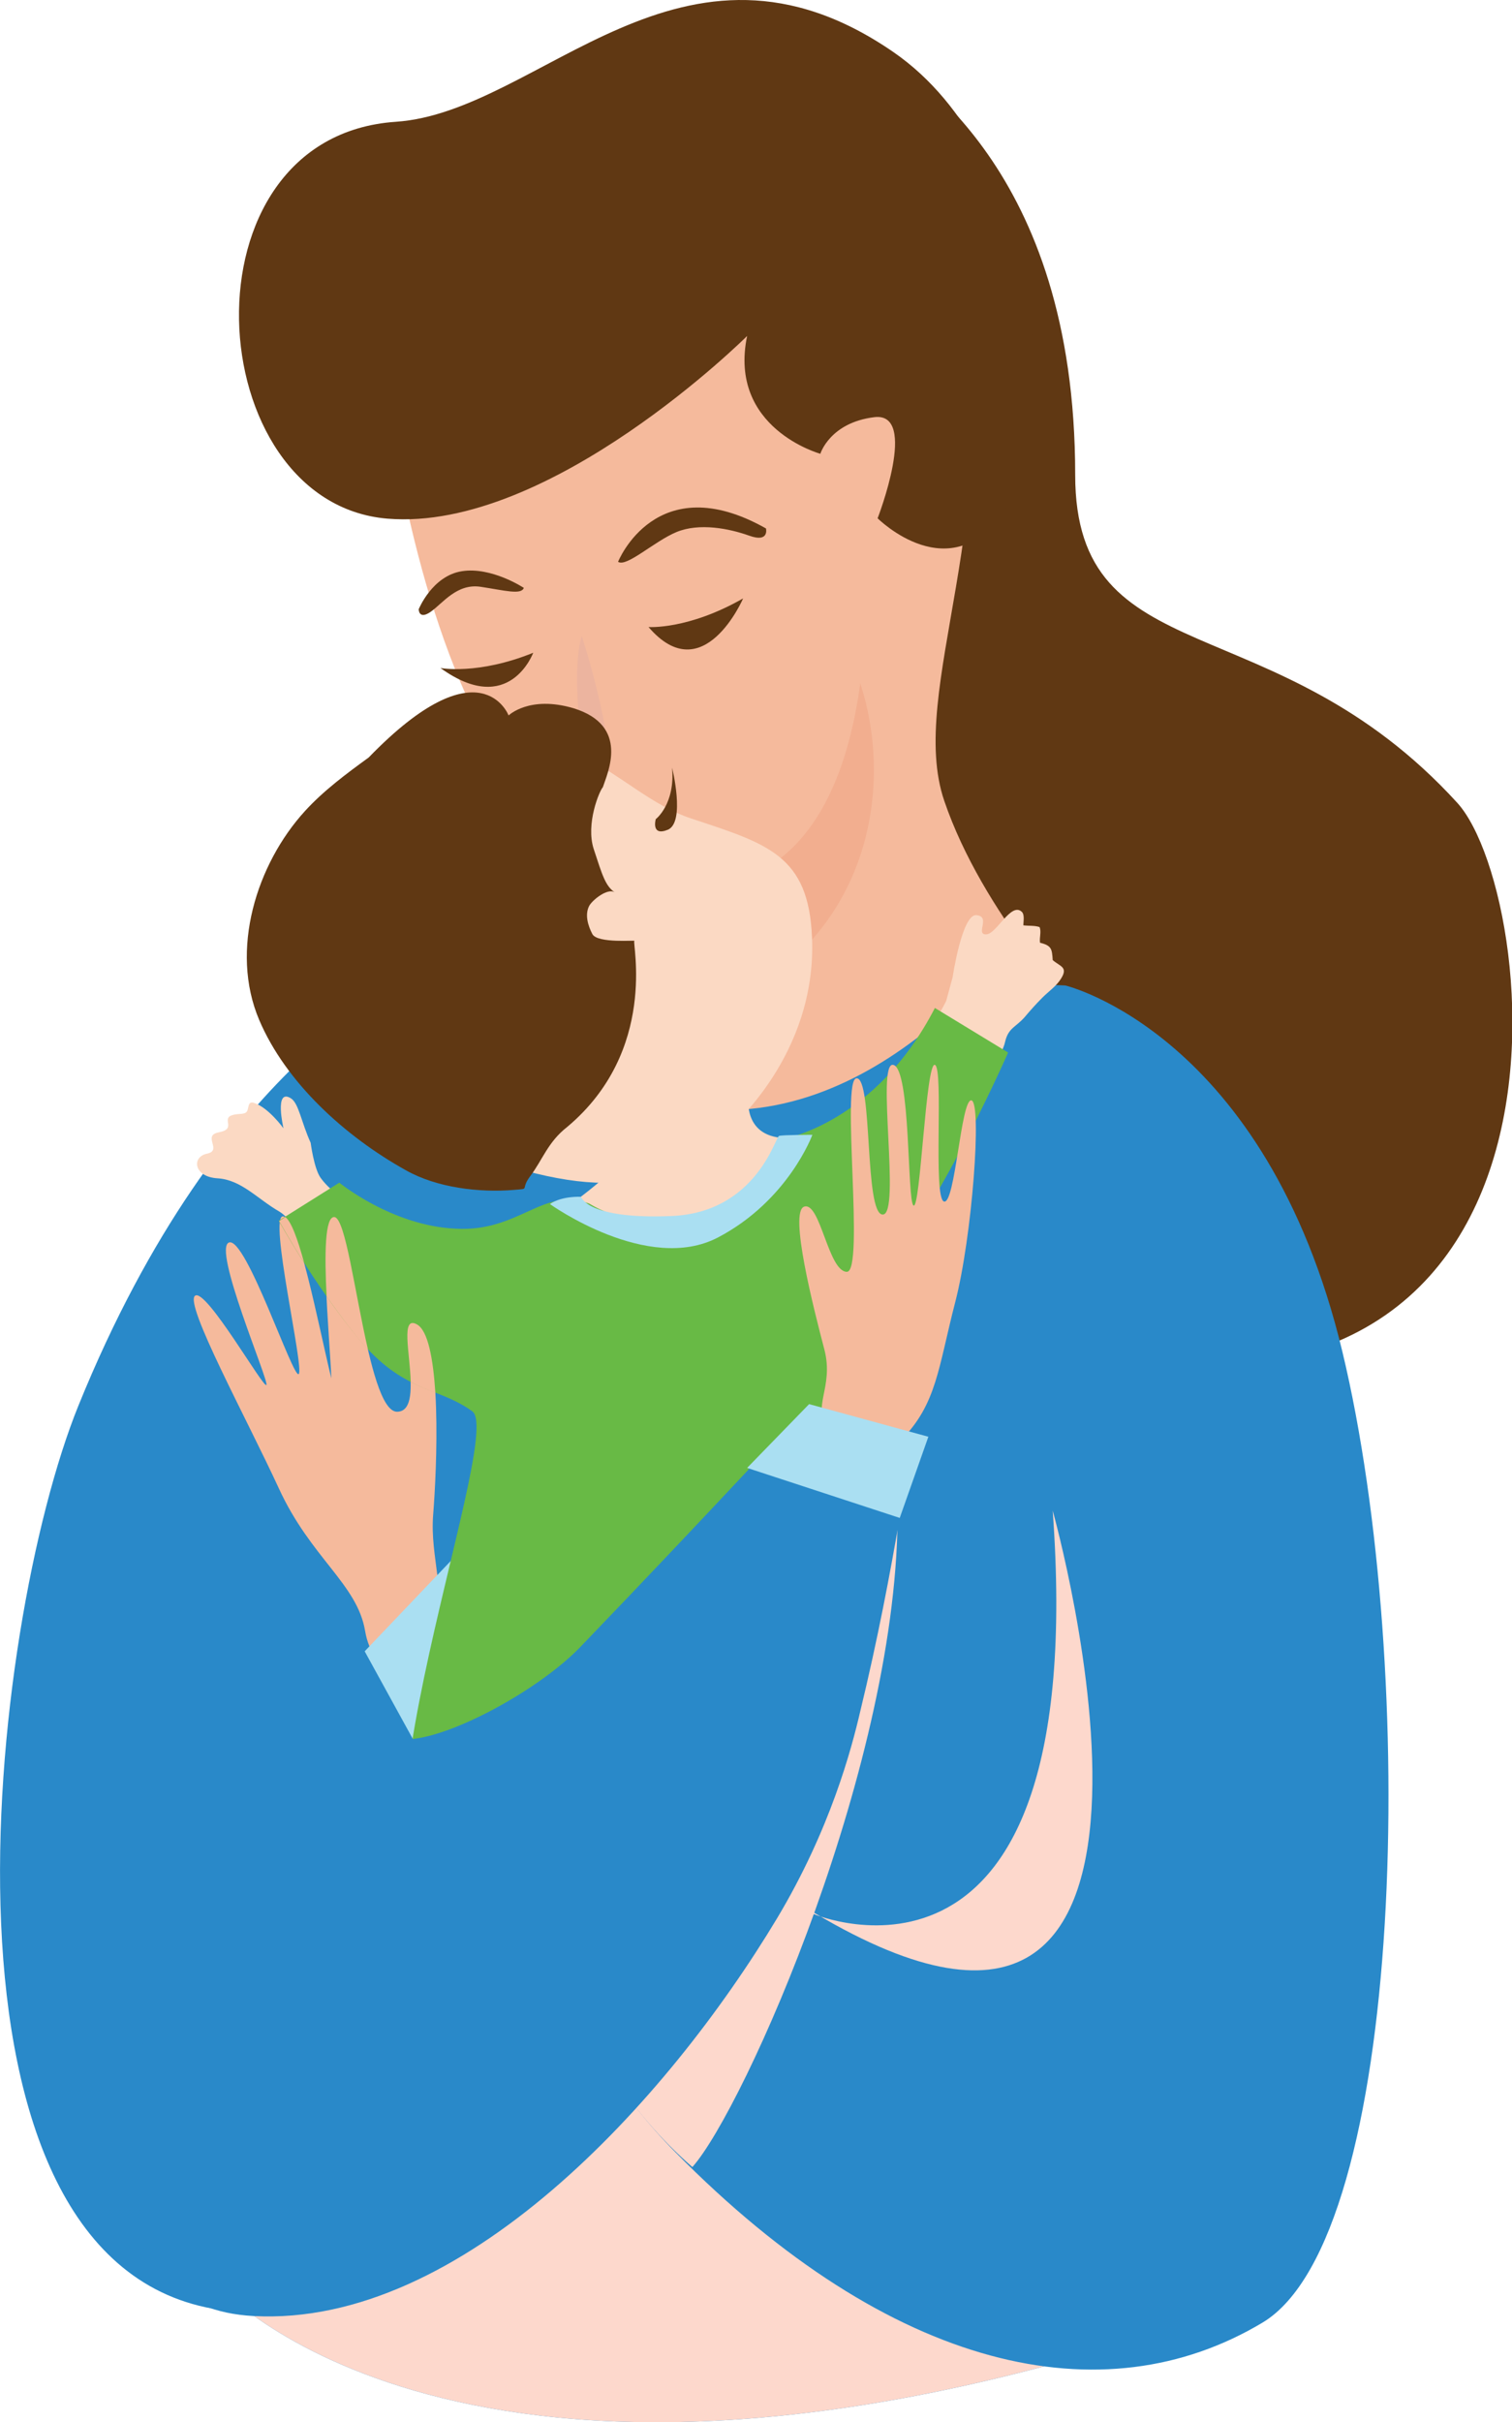 <svg width="148" height="237" viewBox="0 0 148 237" fill="none" xmlns="http://www.w3.org/2000/svg">
<g clip-path="url(#clip0_151_4400)">
<path d="M21.219 223.489C21.219 223.489 45.099 250.902 115.214 227.638C115.214 227.638 60.037 131.462 19.374 223.028L21.219 223.489Z" fill="#2989C9"/>
<path d="M21.219 223.489C21.219 223.489 45.099 250.902 115.214 227.638C115.214 227.638 60.037 131.462 19.374 223.028L21.219 223.489Z" fill="#FDD8CC"/>
<path d="M85.266 3.83C85.266 3.83 85.479 4.007 85.905 4.397C88.956 7.164 105.243 16.242 105.243 46.457C105.243 66.103 124.723 58.904 142.642 78.551C151.123 87.842 157.9 149.867 94.953 129.795C67.915 120.539 41.019 23.441 85.266 3.83Z" fill="#603813"/>
<path d="M93.959 101.105C93.959 101.105 71.392 117.56 61.066 104.226C50.741 90.857 17.529 188.026 42.58 197.352C53.544 201.431 85.905 218.843 99.282 193.912C112.694 168.982 105.243 110.007 93.959 101.105Z" fill="#2989C9"/>
<path d="M59.718 8.299C59.718 8.299 89.311 2.695 93.995 26.668C98.678 50.642 88.708 67.487 92.433 78.374C96.159 89.261 105.207 98.942 109.891 104.545C114.575 110.149 95.237 145.044 66.247 139.122C37.257 133.2 60.641 123.554 63.763 105.467C66.886 87.417 58.157 76.813 58.157 76.813L59.718 8.299Z" fill="#F5BA9C"/>
<path d="M99.92 91.14C99.92 91.14 85.266 112.631 65.324 107.95C45.383 103.269 40.38 171.181 71.25 179.585C102.085 187.99 99.92 91.14 99.92 91.14Z" fill="#2989C9"/>
<path d="M84.095 66.529C78.24 73.302 67.95 82.487 61.847 83.587C63.408 87.523 64.757 93.126 64.366 100.112C83.74 96.247 88.317 78.905 84.095 66.529Z" fill="#F2AE8F"/>
<path d="M36.654 27.59C36.654 27.59 39.777 86.778 67.808 86.778C95.84 86.778 83.066 20.143 72.492 12.341C61.918 4.539 38.535 7.979 36.654 27.59Z" fill="#F5BA9C"/>
<path d="M104.285 96.424C104.285 96.424 123.907 101.105 131.394 132.242C138.881 163.379 137.568 218.843 123.588 227.248C108.011 236.574 87.288 232.071 66.105 210.58C44.922 189.089 48.186 154.974 48.186 154.974L55.992 152.491C55.992 152.491 74.692 196.111 89.027 187.671C103.362 179.266 86.224 142.207 86.224 142.207C86.224 142.207 77.495 94.864 104.285 96.424Z" fill="#2989C9"/>
<path d="M56.95 62.238C56.95 62.238 60.782 73.905 59.399 78.161C58.015 82.416 55.425 66.848 56.95 62.238Z" fill="#ECB49F"/>
<path d="M41.019 95.502C41.019 95.502 21.68 102.985 7.664 137.562C-1.064 159.123 -8.374 221.645 21.538 226.007C51.45 230.369 54.112 179.585 41.338 179.905C28.564 180.224 48.825 154.052 54.112 145.009C59.399 135.966 72.811 90.502 41.019 95.502Z" fill="#2989C9"/>
<path d="M71.392 110.432C71.392 110.432 79.979 103.269 79.482 91.743C79.163 83.657 75.118 82.558 67.631 80.076C60.144 77.593 55.637 68.55 43.183 74.331C29.522 80.643 25.228 104.581 43.963 112.028C58.476 117.773 65.182 116.532 71.392 110.432Z" fill="#FBD9C3"/>
<path d="M73.272 107.311C73.272 107.311 72.634 111.425 77.176 111.354C86.046 111.212 92.611 97.949 92.611 97.949L93.249 95.609C93.249 95.609 94.172 89.367 95.591 89.544C97.011 89.686 95.45 91.424 96.514 91.424C97.543 91.424 98.962 88.197 100.027 89.225C100.311 89.509 100.169 90.183 100.169 90.537C100.665 90.608 101.304 90.537 101.765 90.715C101.943 91.211 101.73 91.708 101.801 92.24C102.936 92.523 102.972 92.843 103.043 93.942C103.788 94.58 104.569 94.616 103.859 95.751C103.398 96.495 102.653 96.992 102.049 97.595C101.411 98.233 100.843 98.871 100.275 99.545C99.424 100.503 98.714 100.573 98.395 101.886C98.217 102.701 97.791 103.34 97.366 104.049C96.372 105.609 95.272 107.134 94.101 108.588C91.511 111.886 88.601 115.184 85.124 117.596C84.911 117.738 82.037 119.369 82.001 119.263C82.001 119.263 91.369 162.563 79.979 168.627C68.589 174.691 40.699 190.437 40.699 190.437L48.789 136.391C48.789 136.391 39.599 134.831 36.157 131.107C32.715 127.384 29.522 119.83 27.357 118.553C25.193 117.312 23.632 115.432 21.29 115.291C18.948 115.149 18.735 113.198 20.261 112.879C21.822 112.56 19.729 111.106 21.432 110.787C23.135 110.468 21.751 109.546 22.603 109.156C23.241 108.907 23.774 109.085 24.093 108.836C24.412 108.588 24.164 107.666 24.874 107.914C26.293 108.375 27.748 110.397 27.748 110.397C27.748 110.397 26.825 106.46 28.457 107.453C29.238 107.914 29.486 109.794 30.409 111.815C30.409 111.815 30.728 114.298 31.367 115.22C32.857 117.312 36.122 118.979 41.622 120.078C49.57 121.639 50.67 121.639 56.418 117.418C62.202 113.234 70.15 103.73 73.272 107.311Z" fill="#FBD9C3"/>
<path d="M42.402 148.165C42.757 143.768 43.325 130.965 40.806 129.582C38.286 128.199 41.977 138.058 38.89 138.129C35.838 138.235 34.454 119.334 32.751 119.085C31.048 118.837 32.29 130.93 32.432 134.866C31.119 129.476 29.203 119.156 27.712 119.014C26.258 118.873 29.806 133.909 29.238 134.441C28.706 134.973 24.093 121.036 22.425 121.568C20.758 122.1 26.293 135.008 26.08 135.505C25.867 136.001 20.154 125.965 19.09 126.781C18.026 127.596 24.164 138.838 27.287 145.612C30.409 152.421 34.951 154.974 35.732 159.549C36.512 164.159 40.273 164.159 42.154 158.485C43.893 156.002 42.048 152.563 42.402 148.165Z" fill="#F5BA9C"/>
<path d="M35.696 161.57L44.922 151.889L47.512 161.464L40.451 170.223L35.696 161.57Z" fill="#AADFF2"/>
<path d="M57.695 117.773C57.695 117.773 68.447 124.795 76.856 111.39C76.856 111.39 85.727 109.829 91.511 98.623L98.678 102.985C98.678 102.985 89.95 122.915 83.704 126.958C82.143 133.483 81.824 164.017 81.824 164.017C81.824 164.017 58.76 187.387 44.744 187.99C30.728 188.628 49.605 140.54 46.234 138.093C42.864 135.647 39.457 136.285 35.093 130.965C30.728 125.681 27.286 119.44 27.286 119.44L33.212 115.716C33.212 115.716 38.357 119.936 44.602 120.22C50.847 120.575 53.189 116.035 57.695 117.773Z" fill="#68BA45"/>
<path d="M32.751 119.085C31.793 118.943 31.758 122.773 31.97 126.852C32.928 128.199 33.993 129.653 35.093 131.001C35.412 131.391 35.696 131.71 36.015 132.029C34.738 126.532 33.816 119.262 32.751 119.085Z" fill="#F5BA9C"/>
<path d="M27.322 119.475C27.358 119.511 28.28 121.213 29.77 123.554C29.132 121.213 28.493 119.475 27.925 119.085L27.322 119.475Z" fill="#F5BA9C"/>
<path d="M40.806 129.582C39.209 128.696 40.132 132.384 40.203 135.221C41.019 135.646 41.835 135.966 42.615 136.285C42.402 132.987 41.906 130.185 40.806 129.582Z" fill="#F5BA9C"/>
<path d="M80.689 132.029C79.695 128.235 77.176 118.482 78.737 118.057C80.298 117.596 81.079 124.405 82.888 124.44C84.663 124.476 82.285 105.503 83.847 105.503C85.443 105.467 84.592 118.802 86.401 118.837C88.211 118.872 85.727 103.836 87.43 104.191C89.169 104.545 88.779 117.525 89.417 117.95C90.092 118.411 90.624 103.872 91.511 104.191C92.398 104.51 91.298 117.206 92.398 117.56C93.498 117.915 94.066 107.418 95.095 107.666C96.124 107.95 95.166 121 93.498 127.419C91.83 133.873 91.688 137.349 88.246 140.86C87.005 146.037 85.55 144.122 81.185 139.654C79.305 137.774 81.682 135.824 80.689 132.029Z" fill="#F5BA9C"/>
<path d="M48.718 171.216C50.138 182.742 55.141 201.076 67.773 212.034C72.847 206.324 88.105 172.103 87.856 147.562C79.731 143.768 64.721 170.046 60.002 160.896C58.902 161.996 57.766 163.13 56.666 164.265C53.899 167.138 51.202 169.585 48.718 171.216Z" fill="#FDD8CC"/>
<path d="M24.803 226.609C45.17 227.709 65.253 205.686 76.076 187.671C81.292 178.947 83.35 171.11 84.201 167.457C87.608 153.449 89.311 140.363 89.311 140.363L79.198 137.42C79.198 137.42 69.121 148.342 56.773 161.18C51.841 166.287 39.635 172.457 37.506 169.372C27.89 157.137 -5.358 224.978 24.803 226.609Z" fill="#2989C9"/>
<path d="M73.131 32.874C73.131 32.874 53.863 52.06 37.931 50.748C19.516 49.223 17.316 13.37 38.748 11.916C52.905 10.958 66.744 -9.185 87.466 5.107C102.298 15.356 103.682 41.917 98.359 49.897C93.072 57.876 85.904 50.712 85.904 50.712C85.904 50.712 89.95 40.286 85.585 40.818C81.221 41.35 80.298 44.4 80.298 44.4C80.298 44.4 71.25 41.917 73.131 32.874Z" fill="#603813"/>
<path d="M79.198 137.384L90.872 140.576L88.069 148.52L73.131 143.626L79.198 137.384Z" fill="#AADFF2"/>
<path d="M79.66 187.281C79.66 187.281 106.769 198.735 103.043 147.81C103.043 147.81 121.281 212.743 78.737 186.571L79.66 187.281Z" fill="#FDD8CC"/>
<path d="M64.189 80.147C64.189 80.147 66.105 78.693 65.786 75.111C65.786 75.111 67.099 80.395 65.395 81.175C63.692 81.885 64.189 80.147 64.189 80.147Z" fill="#603813"/>
<path d="M62.095 92.062C62.344 91.956 58.476 92.346 57.979 91.388C57.553 90.573 57.234 89.509 57.66 88.658C57.944 88.09 59.47 86.849 60.179 87.31C59.257 86.707 58.937 85.573 58.121 83.09C57.305 80.608 58.689 77.345 59.008 77.026C59.47 75.607 61.669 70.997 56.134 69.295C51.805 68.018 49.783 70.004 49.783 70.004C49.783 70.004 47.05 62.805 36.086 74.118C33.886 75.714 31.651 77.38 29.841 79.367C25.122 84.544 22.461 92.949 25.37 99.793C27.961 105.893 33.744 111.177 39.741 114.51C42.757 116.213 46.909 116.709 50.315 116.425C51.983 116.284 50.883 116.461 51.876 115.113C53.118 113.482 53.615 111.744 55.531 110.255C64.437 102.772 61.847 92.169 62.095 92.062Z" fill="#603813"/>
<path d="M53.828 117.809C53.828 117.809 63.408 124.688 70.292 121.071C77.176 117.454 79.518 111.035 79.518 111.035C79.518 111.035 76.608 111.035 76.253 111.142C75.898 111.248 74.018 118.624 65.75 118.979C57.447 119.334 56.879 117.099 56.879 117.099C56.879 117.099 54.999 116.993 53.828 117.809Z" fill="#AADFF2"/>
<path d="M63.479 61.351C63.479 61.351 67.347 61.635 72.74 58.55C72.74 58.55 68.837 67.593 63.479 61.351Z" fill="#603813"/>
<path d="M43.112 65.359C43.112 65.359 46.767 66.068 52.196 63.869C52.196 63.834 49.889 70.253 43.112 65.359Z" fill="#603813"/>
<path d="M60.499 54.968C60.499 54.968 64.225 45.641 74.976 51.705C74.976 51.705 75.331 53.124 73.344 52.415C71.357 51.705 68.447 51.138 66.212 52.06C64.012 52.982 61.315 55.535 60.499 54.968Z" fill="#603813"/>
<path d="M51.273 57.521C51.273 57.521 48.115 55.429 45.205 55.89C42.296 56.351 40.983 59.614 40.983 59.614C40.983 59.614 40.983 60.678 42.154 59.862C43.325 59.046 44.709 57.06 47.05 57.415C49.392 57.77 51.025 58.231 51.273 57.521Z" fill="#603813"/>
</g>
<defs>
<clipPath id="clip0_151_4400">
<rect width="148" height="237" fill="white"/>
</clipPath>
</defs>
</svg>
